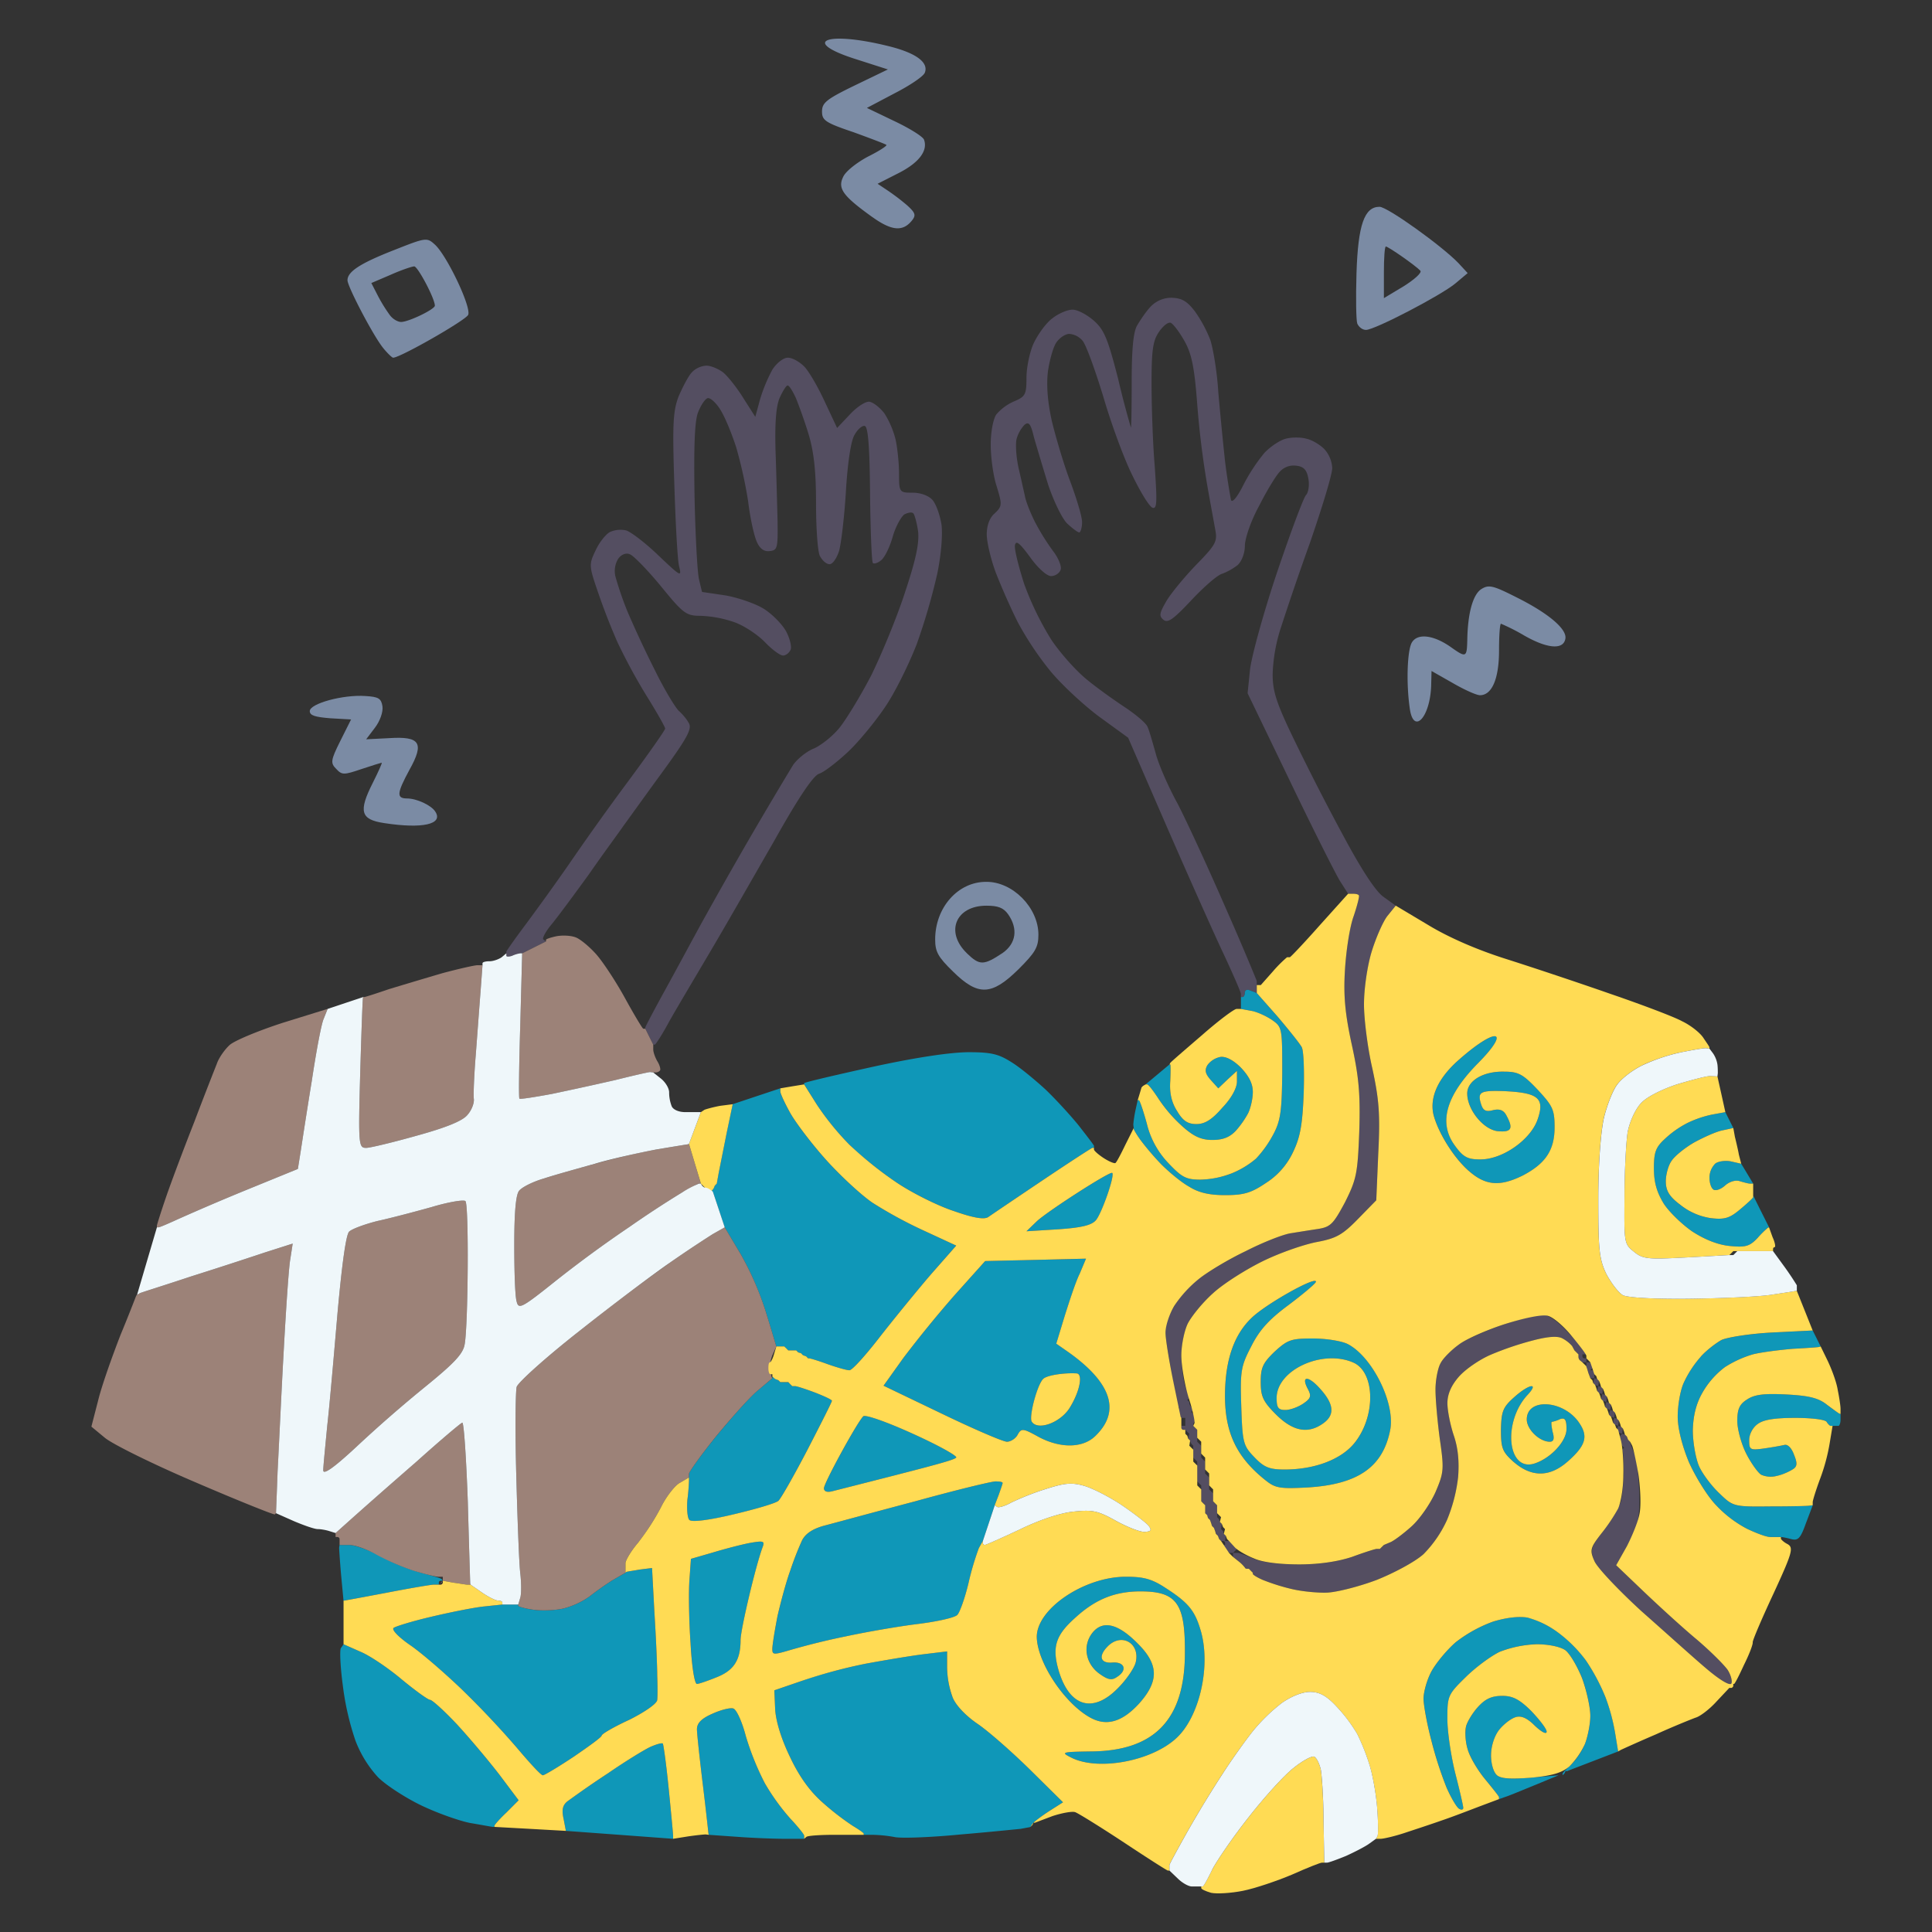 <svg viewBox="0 0 500 500" xmlns="http://www.w3.org/2000/svg">
  <rect x="0" y="0" width="500" height="500" fill="#333333" stroke="none"/>
  <g fill="#544e61" fill-rule="evenodd">
    <path d="M420.32 374.66l-.51-.51-.52-.72c-.3-.41-.51-.83-.51-1.03v-.3l.51-.52.52-.52-.83-.3-.51-.52.3-1.23-.81-.31-.52-.51.31-1.24-.82-.3-.52-.52.31-1.23-.82-.31-.51-.51.3-1.24-.82-.3-.51-.52.3-1.23-.82-.31-.5-.52.3-1.23-.82-.3-.52-.52.31-1.23h-1.03l-.51-1.34a8.07 8.07 0 00-.51-1.54v-1.23h-1.03l-.51-.42c-.31-.2-.52-.61-.52-1.02v-.62l-.5-.51-.52-.52-.61-1.13a8.58 8.58 0 00-2.47-1.95c-1.23-.72-3.8-.51-7.7.51a79.63 79.63 0 00-10.9 3.7c-2.88 1.24-6.47 3.7-8.22 5.66-2.06 2.36-2.98 4.62-2.98 6.88 0 1.85.72 5.55 1.64 8.32 1.13 3.3 1.44 6.79 1.13 10.8a41.07 41.07 0 01-2.87 11.1 30.74 30.74 0 01-6.07 8.83c-2.15 1.95-7.5 4.83-12.12 6.68-4.63 1.75-10.38 3.19-12.85 3.29-2.36.1-6.58-.3-9.14-.93a55.02 55.02 0 01-7.5-2.36c-1.44-.62-2.58-1.34-2.58-1.54v-.3l-.5-.52-.52-.52h-.52c-.3 0-.51-.2-.51-.3 0-.1-.72-.83-1.54-1.55l-1.54-1.23v-1.03h-1.03l-1.03-1.03-1.03-1.02h1.03v-.52c0-.3-.3-.51-.51-.51H316l-.51-.51-.3-.83-.52-.51-.2-.72-.32-.82-.51-.52-.2-.71-.31-.83-.52-.51-.2-.72-.52-.51v-2.05l-.51-.52-.51-.52v-4.11l-.52-.51-.51-.52v-5.13l-.52-.52-.51-.51v-3.08l-.51-.52-.31-.82-.52-.51.31-1.24-.51-.51-.52-.51h-.5c-.32 0-.52-.31-.52-.52v-.51h1.02v-2.06h-1.02l-.52-.72c-.3-.4-.51-.82-.51-1.02v-.31l.51-.52-.51-.51-.1-.3c0-.11-.83-4.84-1.75-10.28-1.75-10.08-1.75-10.08.51-14.4a27.16 27.16 0 016.17-7.4c2.05-1.74 7.6-5.03 12.23-7.39 4.62-2.36 10.07-4.62 12.12-4.93l7.3-1.13c3.19-.52 3.9-1.34 6.89-6.89 2.98-5.96 3.28-7.4 3.7-18.4.3-9.65-.1-14.07-1.96-22.5-1.74-8.01-2.16-12.64-1.74-19.32.3-4.93 1.23-11.1 2.26-13.87.92-2.78 1.54-5.14 1.33-5.34-.2-.31-.92-.42-1.64-.42h-1.13l-2.16-3.39c-1.13-1.85-6.99-13.46-12.95-25.9l-10.9-22.6.63-6.17c.4-3.39 3.49-14.7 6.98-25.07 3.5-10.38 6.89-19.42 7.5-20.04.62-.62.93-2.57.62-4.21-.4-2.37-1.23-3.19-3.18-3.4a4.85 4.85 0 00-4.22 1.55c-.92.92-3.39 4.93-5.34 8.83-2.16 3.9-3.7 8.53-3.7 10.38 0 1.85-.82 4.01-1.85 4.94a15.46 15.46 0 01-4 2.26c-1.24.3-4.84 3.49-8.02 6.88-4.63 4.93-6.07 5.96-7.2 5.04-1.23-1.03-1.02-1.75.82-4.94 1.24-2.05 4.73-6.26 7.71-9.35 4.83-4.93 5.45-5.96 4.93-8.73-.3-1.75-1.33-7.2-2.15-11.92a231.43 231.43 0 01-2.57-20.86c-.72-9.56-1.44-13.05-3.3-16.34-1.33-2.37-2.97-4.52-3.59-4.73-.72-.2-2.05.92-3.08 2.47-1.54 2.26-1.85 4.93-1.85 13.15 0 5.65.3 15.31.82 21.48.62 9.04.62 11.1-.51 10.79-.82-.2-3.08-3.9-5.14-8.12-2.16-4.21-5.55-13.46-7.6-20.45-2.16-7.1-4.53-13.67-5.45-14.7a4.99 4.99 0 00-3.4-1.74c-1.02 0-2.56 1.02-3.38 2.26-.83 1.23-1.75 4.62-2.16 7.5-.41 3.5-.1 7.81 1.03 12.85 1.02 4.2 3.08 11.2 4.72 15.51 1.65 4.42 3.09 9.15 3.09 10.59 0 1.44-.41 2.67-.72 2.67-.41 0-1.75-1.03-3.09-2.26-1.33-1.24-3.49-5.76-4.93-9.97a923.51 923.51 0 01-3.7-12.33c-.82-3.5-1.33-4.21-2.46-3.29a8.96 8.96 0 00-2.06 3.7c-.3 1.34-.1 4.62.51 7.4.62 2.67 1.34 5.96 1.65 7.3.2 1.33 1.44 4.41 2.57 6.67a59.98 59.98 0 004.72 7.6c1.44 1.86 2.27 4.02 1.96 4.84-.31.92-1.44 1.64-2.47 1.64-1.13 0-3.5-2.16-5.45-4.93-2.67-3.6-3.6-4.42-3.9-3.08-.2 1.03.92 5.44 2.36 9.97a76.9 76.9 0 007.1 14.59c2.36 3.5 6.57 8.22 9.45 10.48 2.77 2.26 7.3 5.45 9.97 7.2 2.67 1.84 5.13 3.9 5.44 4.82.41.83 1.24 3.8 2.06 6.68.72 2.88 3.29 8.74 5.65 13.05 2.26 4.32 7.81 16.34 12.33 26.72a731.57 731.57 0 018.12 19.01l.1.31V257l-.3-.1c-.1-.11-.83-.32-1.55-.62-.72-.31-1.23 0-1.23.61 0 .62-.3 1.13-.51 1.13h-.52v-.82c0-.41-2.26-5.65-5.03-11.5-2.78-5.97-9.36-20.77-14.6-32.8l-9.55-21.98-7.5-5.45c-4.01-2.98-9.77-8.32-12.64-11.82a81.89 81.89 0 01-8.43-12.64 168.69 168.69 0 01-5.65-12.74c-1.34-3.6-2.37-8.01-2.37-9.97 0-2.26.72-4.31 2.06-5.44 1.95-1.85 1.95-2.26.51-7-.92-2.77-1.54-7.6-1.54-10.78 0-3.29.62-6.58 1.44-7.81a12.6 12.6 0 014.62-3.4c2.88-1.23 3.19-1.74 3.19-6.06 0-2.67.82-6.68 1.85-8.94 1.13-2.36 3.18-5.24 4.83-6.47 1.54-1.23 3.9-2.26 5.24-2.26 1.34 0 3.8 1.33 5.55 2.88 2.67 2.36 3.6 4.72 6.27 15.1a231.75 231.75 0 003.29 12.54c.1.2.2-5.14.2-11.82 0-8.32.41-12.74 1.34-14.49.82-1.44 2.36-3.7 3.5-4.93a7.45 7.45 0 015.54-2.36c2.57.1 3.9.82 5.96 3.49a34.39 34.39 0 014 7.4c.73 2.26 1.76 8.22 2.06 13.36a998.4 998.4 0 001.75 17.98 165.2 165.2 0 001.54 10.07c.31.93 1.65-.72 3.19-3.8a46.71 46.71 0 015.44-8.32c1.55-1.65 4.01-3.3 5.55-3.7 1.55-.41 3.9-.41 5.35 0 1.44.3 3.5 1.54 4.62 2.67a7.9 7.9 0 012.06 4.93c0 1.65-2.67 10.38-5.76 19.32a746.8 746.8 0 00-7.7 22.5 43.57 43.57 0 00-1.96 11.52c0 4.41.93 7.4 5.55 16.95a647.86 647.86 0 0012.74 24.87c4.63 8.63 8.23 14.18 10.28 15.72l3.29 2.37-2.16 2.67c-1.13 1.44-2.98 5.65-4.1 9.35a54.74 54.74 0 00-1.96 13.57c0 3.7.92 11.2 2.16 16.54 1.74 8.02 2.05 11.92 1.54 21.89l-.52 12.23-4.72 4.83c-4.01 4.1-5.65 5.03-10.59 5.96-3.29.61-9.55 2.77-13.97 4.93-4.42 2.16-10.28 5.86-12.95 8.32-2.78 2.47-5.65 6.07-6.58 7.92-.92 1.95-1.64 5.75-1.64 8.53.1 2.77.51 6.16 1.02 7.6.42 1.34.83 2.67.93 2.78l.1.3-.51.52.51.51v.31c0 .2.2.62.52 1.03l.51.72-.51.51.51.52.51.61c.2.41.2.93 0 1.23-.3.31-.51.62-.51.83v.4l.51.52.52.52v3.08l.51.51.52.52v3.08l.5.51.52.52v3.08l.52.51.51.52v3.08l.51.51.52.52v2.05l.51.52.52.51v3.08l.51.52.2.72.52.51-.2 1.34.5.51.21.72.52.51-.2 1.34h1.02l.62.51c.4.2.82.52 1.02.52.2 0 .41.2.41.51v.51l-.51.52-.51.51h1.33c.2 0 2.06.62 4.11 1.54 2.26.93 6.79 1.44 11.72 1.44 5.14 0 9.97-.72 13.67-1.95 3.08-1.13 5.96-2.06 6.37-2.06h.82l.51-.5.52-.52 1.74-.72c.93-.41 3.4-2.26 5.45-4.11 2.16-1.96 4.83-5.86 6.17-8.84 2.15-5.04 2.26-5.86 1.13-13.67a123.58 123.58 0 01-1.13-12.54c0-2.36.51-5.44 1.13-6.88.61-1.34 2.87-3.7 4.83-5.14 2.05-1.33 7.3-3.7 11.6-5.14 4.32-1.44 8.95-2.57 10.18-2.57 1.44 0 4.01 1.75 6.78 4.83 2.47 2.68 4.53 4.94 4.53 5.14v.31h-1.03v.51c0 .21.2.52.51.52h.52v1.03h1.54c.2 0 .51.2.51.51v.51l-.51.52-.52.51h.52c.2 0 .51.2.51.51v1.55l.72.2.51.52-.2 1.33.72.2.51.52-.2 1.34.72.2.51.52-.2 1.33.71.2.52.52-.2 1.34.71.2.52.52-.21 1.33.72.2.51.52-.2 1.34.72.2.51.52-.2 1.33.71.2.52.52.3.82.52.52v.2c0 .1.51 1.44 1.13 2.88.62 1.34 1.13 5.96 1.23 10.28.1 6.78-.2 8.32-2.87 13.15l-3.09 5.45 7.2 6.88c4 3.8 10.07 9.35 13.66 12.33 3.5 2.99 7.1 6.58 8.02 7.92.82 1.33 1.23 2.88.93 3.5-.42.6-2.98-.93-6.38-3.81-3.18-2.67-10.68-9.45-16.85-14.9-6.06-5.55-11.61-11.4-12.23-13.05-1.13-2.78-1.03-3.4 2.47-7.92 2.05-2.67 4-6.06 4.42-7.5a43 43 0 00.72-7.19c0-2.57-.1-5.04-.2-5.45l-.21-.72M167 266.24v-.3c0-.21 2.27-4.53 5.04-9.56 2.78-5.04 6.48-11.92 8.33-15.31 1.84-3.4 7.7-13.88 13.05-23.13a1282.3 1282.3 0 0111.81-19.93c1.13-1.65 3.6-3.6 5.45-4.32 1.85-.82 4.83-3.18 6.58-5.34 1.74-2.16 5.44-8.22 8.22-13.57 2.67-5.44 6.68-15.1 8.73-21.47 2.88-8.64 3.7-12.75 3.4-15.73-.31-2.26-.93-4.42-1.24-4.72-.41-.41-1.44-.2-2.36.3-.82.62-2.26 3.19-2.98 5.76-.72 2.57-2.06 5.34-2.98 6.06-.82.72-1.85 1.03-2.16.72-.3-.4-.62-8.42-.72-17.88-.1-12.23-.51-17.26-1.34-17.57-.72-.2-1.95.92-2.77 2.46-.93 1.75-1.75 7.71-2.16 14.8-.4 6.48-1.23 13.26-1.75 15.1-.61 1.86-1.64 3.4-2.46 3.4-.82 0-1.85-.92-2.47-2.06-.61-1.02-1.03-7.3-1.03-13.77 0-8.52-.61-13.46-1.95-17.88-1.03-3.39-2.57-7.6-3.29-9.35-.82-1.75-1.74-3.29-2.15-3.18-.31 0-1.24 1.43-2.06 3.28-.92 2.27-1.23 6.58-1.03 13.67.2 5.65.41 13.67.52 17.99.1 6.98 0 7.7-1.96 7.9-1.44.21-2.57-.5-3.39-2.35-.72-1.55-1.74-6.17-2.26-10.49a117.97 117.97 0 00-3.08-13.97c-1.13-3.5-2.88-7.81-4.11-9.77-1.13-1.84-2.67-3.18-3.29-2.98-.72.21-1.85 1.96-2.57 3.91-.82 2.47-1.03 9.25-.82 21.58.2 9.87.72 19.42 1.13 21.27.41 1.85.82 3.4.82 3.4.1 0 2.88.4 6.27.92 3.29.62 7.81 2.16 9.97 3.6 2.16 1.43 4.62 4 5.55 5.75.92 1.75 1.44 3.9 1.13 4.62-.31.83-1.24 1.55-1.96 1.55-.82 0-2.98-1.65-4.83-3.6-1.95-1.95-5.54-4.32-8.11-5.14a30 30 0 00-8.53-1.54c-3.6 0-4.42-.62-10.18-7.7-3.49-4.22-7.09-7.92-8.01-8.23-.93-.41-2.16 0-2.98 1.13a6.03 6.03 0 00-.72 4.73 86.27 86.27 0 003.08 8.94 276.68 276.68 0 007.1 15.2c2.46 5.04 5.34 9.77 6.26 10.6.82.71 2.06 2.15 2.57 3.18.82 1.44-.62 4-6.99 12.74-4.42 6.06-8.84 12.23-9.97 13.77-1.13 1.65-5.24 7.2-8.94 12.54-3.8 5.24-8.12 11.1-9.66 12.95-1.54 1.85-2.46 3.6-2.15 3.9l.71.52-3.08 1.54-3.08 1.54h-.51c-.21 0-1.14.2-2.06.62-.82.3-1.54.3-1.54 0v-1.03c0-.2 2.26-3.4 5.03-7.1a649.3 649.3 0 0011-15.3 720.73 720.73 0 0115.41-21.59c5.25-7.09 9.66-13.35 9.66-13.77 0-.4-2.15-4.2-4.72-8.32a148.72 148.72 0 01-7.6-13.98 167.94 167.94 0 01-5.15-13.25c-2.26-6.58-2.26-6.99-.51-10.59.93-2.05 2.67-4.21 3.7-4.72a6.6 6.6 0 014.21-.41c1.24.4 5.04 3.28 8.33 6.47 5.85 5.55 6.06 5.65 5.34 2.77-.41-1.74-.92-11.3-1.23-21.37-.52-15.62-.31-18.8 1.13-22.6 1.03-2.37 2.46-5.15 3.39-6.17a5.69 5.69 0 013.8-1.75c1.13 0 3.08.82 4.32 1.75 1.23 1.02 3.6 4 5.24 6.67l3.08 4.83 1.23-4.52a41.43 41.43 0 013.19-7.7c1.13-1.75 2.88-3.09 4-3.09 1.14 0 2.99 1.03 4.22 2.26 1.23 1.24 3.6 5.35 5.35 9.15l3.18 6.78 3.4-3.6c1.84-1.95 4.1-3.39 5.03-3.18 1.03.2 2.67 1.54 3.8 2.98a23.4 23.4 0 012.88 6.68c.51 2.26.92 6.27.92 8.94 0 4.83.1 4.93 3.5 4.93 2.05 0 4.1.72 5.13 1.85.93 1.03 1.96 3.9 2.37 6.48.3 2.77-.1 7.8-1.13 12.74a160.48 160.48 0 01-5.24 17.98c-2.06 5.35-5.76 12.85-8.33 16.55-2.57 3.8-6.88 9.04-9.66 11.61-2.77 2.57-6.06 5.14-7.4 5.55-1.54.62-5.34 6.27-11.5 17.26-5.14 8.94-12.54 21.9-16.55 28.67-4 6.79-8.84 14.9-10.69 18.2-1.75 3.28-3.5 5.95-3.7 5.95h-.4l-1.04-2.05-1.02-2.06"/>
  </g>
  <g fill="#0f97b8" fill-rule="evenodd">
    <path d="M146.45 473.83l-.61-3.19c-.52-2.36-.2-3.6 1.23-4.62 1.03-.82 5.65-4.01 10.28-7.1 4.62-3.18 9.66-6.26 11.1-6.88 1.43-.62 2.77-1.03 3.08-.82.2.3.92 5.55 1.54 11.82.62 6.16 1.13 11.6 1.13 12.02v.82l-13.87-1.03-13.88-1.02M183.45 474.85l-.1-.3c0-.1-.62-5.76-1.44-12.54-.83-6.78-1.54-13.36-1.54-14.49 0-1.54 1.13-2.77 4-4 2.26-1.04 4.73-1.65 5.45-1.34.82.3 2.26 3.49 3.19 7.09a70.76 70.76 0 004.93 12.23 56.5 56.5 0 006.68 9.24c1.85 1.96 3.5 4.01 3.5 4.32v.82h-4.94c-2.67 0-8.22-.2-12.33-.51l-7.4-.52M223.53 474.85v-.3c0-.2-1.34-1.13-2.88-2.06a69.62 69.62 0 01-7.7-5.96c-3.3-2.88-6.07-6.68-8.44-11.71-2.26-4.63-3.7-9.25-3.9-12.44l-.2-4.93 7.19-2.47c3.9-1.44 11.3-3.39 16.44-4.42 5.04-.92 11.82-2.05 15.1-2.46l5.97-.72v4.21c0 2.36.61 5.76 1.44 7.7.82 2.06 3.39 4.74 6.37 6.8 2.77 1.84 8.83 7.18 13.56 11.8l8.63 8.54-3.7 2.36c-2.05 1.34-3.9 2.78-4.2 3.19l-.52.82-.31.1c-.1 0-1.13.2-2.26.41-1.13.1-8.12.83-15.42 1.44-7.3.72-14.9 1.03-16.95.72a35.48 35.48 0 00-5.96-.62h-2.26M88.9 425.53l4.42 1.95c2.47 1.03 7.3 4.32 10.7 7.2 3.49 2.87 6.77 5.24 7.29 5.24.51 0 3.7 2.87 6.99 6.37 3.28 3.6 8.22 9.45 11 13.05l4.92 6.57-3.18 3.19c-1.75 1.64-3.08 3.19-3.08 3.4v.3h-.42c-.2 0-2.87-.51-5.96-1.03-2.98-.61-8.73-2.67-12.74-4.62-4-1.95-8.94-5.14-11-7.2A29.6 29.6 0 0192 450.5a70.96 70.96 0 01-3.29-14.39c-.62-4.62-.82-8.83-.51-9.55l.72-1.03M418.78 453.27l-6.68 2.57-6.68 2.57-.2-.2-.32.72-.5.51v-.41c0-.2.92-1.23 2.15-2.26a18.73 18.73 0 003.6-5.35 23.67 23.67 0 001.43-7.4c0-2.26-1.02-6.67-2.15-9.76-1.24-3.08-3.19-6.37-4.32-7.19-1.34-.93-4.42-1.54-7.4-1.54-2.88 0-7.09.92-9.56 1.95-2.36 1.13-6.37 4.11-8.94 6.68-4.52 4.42-4.62 4.83-4.62 10.69 0 3.29.92 9.55 2.05 14.08 1.13 4.42 2.06 8.42 2.06 8.94 0 .51-.51.61-1.13.2-.62-.4-2.06-2.87-3.19-5.44a99.12 99.12 0 01-4-12.44c-1.13-4.31-1.96-9.04-1.96-10.58 0-1.65.83-4.73 1.96-6.89 1.13-2.16 4-5.65 6.37-7.7a35.6 35.6 0 019.66-5.35c3.39-1.03 6.68-1.44 8.94-1.03 1.95.41 5.55 2.06 7.8 3.8a35.08 35.08 0 017.3 7.3 51.57 51.57 0 015.04 9.46 50.26 50.26 0 012.57 9.66l.72 4.41"/>
    <path d="M403.36 459.44l-5.96 2.47c-3.29 1.33-6.68 2.77-7.7 3.08l-1.75.62v-.52c0-.2-1.65-2.26-3.6-4.62-1.95-2.37-4-5.86-4.52-7.81a13.14 13.14 0 01-.41-5.86c.3-1.23 1.75-3.6 3.18-5.14a7.43 7.43 0 016.17-2.77c2.67 0 4.42.82 7.5 3.9 2.16 2.26 4.01 4.63 4.01 5.35 0 .82-1.34.1-3.08-1.55-2.06-2.05-3.6-2.67-5.04-2.15-1.23.4-3.08 1.85-4.21 3.29a11.62 11.62 0 00-2.06 6.57c0 2.16.62 4.32 1.54 5.14 1.13.93 3.6 1.03 8.74.62l7.2-.62M130.01 415.25h4.11v.31c0 .2 1.65.72 3.8 1.03 2.16.3 5.66.2 7.92-.31a21.07 21.07 0 006.68-3.08 74.8 74.8 0 015.96-4.22l3.39-1.95.2-.2c.1-.1 1.75-.31 3.5-.62l3.18-.41.62 11.61c.41 6.47.72 13.77.72 16.34.1 2.47.1 5.34 0 6.17 0 .92-3.08 3.08-7.2 5.13-4 1.85-7.19 3.7-7.19 4.11 0 .41-3.29 2.78-7.2 5.45-4 2.67-7.6 4.83-8 4.83-.52 0-3.5-3.29-6.79-7.2a236.24 236.24 0 00-14.39-15.2c-4.62-4.42-10.58-9.56-13.36-11.4-2.77-1.96-4.62-3.81-4.1-4.33.5-.4 4.82-1.74 9.65-2.87 4.73-1.13 10.9-2.37 13.57-2.67l4.93-.52M277.17 454.82c-2.67-1.34-2.36-1.44 5.14-1.55 16.54-.1 24.35-8.32 24.35-25.48.1-13.26-2.26-16.13-12.43-15.93-6.07.2-10.9 2.16-16.03 6.89-4.83 4.31-5.86 7.3-4.42 12.84 2.67 9.97 8.84 12.13 15.51 5.34 2.16-2.15 4.22-5.13 4.63-6.67 1.23-4.94-3.6-7.81-7.2-4.22-2.56 2.57-1.95 4.52 1.24 4.22 3.18-.21 3.9 2.05 1.03 3.8-1.34.92-2.37.61-4.63-1.03-3.5-2.67-4.21-7.3-1.54-10.58 2.67-3.19 6.58-2.27 11.72 2.98 5.34 5.34 5.44 9.66.3 15.41-4.31 4.73-8.32 5.96-12.43 3.8-6.68-3.5-13.87-14.18-14.08-20.86-.2-7.3 12.23-15.72 23.02-15.72 4.52 0 6.68.51 10.28 2.88 6.06 3.9 7.7 5.96 9.25 11.5 2.46 9.15-.52 21.9-6.38 27.34-6.47 6.06-20.45 8.63-27.33 5.04M178.72 425.22c-.41-5.75-.51-13.05-.3-16.13l.4-5.66 5.66-1.64c3.08-.93 7.4-2.06 9.55-2.47 3.5-.61 3.9-.51 3.4.93-1.75 4.52-5.76 21.48-5.76 24.15 0 5.24-1.75 7.91-6.17 9.66-2.26.92-4.62 1.74-5.13 1.74-.62 0-1.34-4.62-1.65-10.58M257.44 389.56l-1.54 4.63-1.54 4.62-1.03 1.85a72 72 0 00-2.67 9.04c-.93 3.9-2.27 7.6-2.88 8.22-.62.72-5.24 1.75-10.28 2.37-4.93.61-13.25 2.05-18.5 3.18a183.74 183.74 0 00-14.28 3.5c-4.52 1.33-4.83 1.33-4.83-.2 0-1.04.62-4.84 1.34-8.54.82-3.6 2.26-8.94 3.28-11.71a80.86 80.86 0 013.09-7.92c.92-1.74 2.77-2.98 5.86-3.8 2.36-.61 12.94-3.5 23.43-6.27 10.37-2.87 19.73-5.14 20.75-5.14 1.03 0 1.85.1 1.85.42 0 .2-.51 1.64-1.02 3.08l-1.03 2.67M88.9 414.22l-.61-6.47c-.31-3.5-.52-6.78-.52-7.2l.1-.71h2.58c1.33 0 4.93 1.23 7.9 2.87a53.39 53.39 0 0010.6 4.32c2.77.72 5.24 1.44 5.34 1.64l.3.42h-.5c-.32 0-.52.2-.52.51v.51h-1.34c-.72 0-6.16.93-12.02 2.06-5.96 1.13-11 2.05-11.1 2.05h-.2M460.91 397.78h-2.77c-1.03 0-3.7-1.03-6.07-2.16a30.3 30.3 0 01-8.12-6.26c-2.15-2.27-5.24-7.3-6.88-11-1.75-4.21-2.88-8.74-2.88-11.72 0-2.77.62-6.68 1.54-8.73a27.55 27.55 0 014.42-6.78c1.44-1.65 3.9-3.5 5.35-4.32 1.54-.72 7.4-1.64 13.15-1.95l10.48-.52 1.03 2.06 1.03 2.06-.31.1c-.1.1-3.29.3-6.89.51-3.7.31-8.42.93-10.38 1.44a28.33 28.33 0 00-7.19 3.29 21.8 21.8 0 00-5.86 6.68c-1.64 2.88-2.36 5.96-2.46 9.66 0 3.08.72 7.09 1.54 9.14.82 1.96 3.18 5.14 5.24 7.1 3.6 3.49 3.7 3.6 13.15 3.49 5.24 0 9.87-.1 10.28-.2l.82-.1-1.75 4.62c-1.43 4-2.05 4.62-3.9 4.1-1.13-.3-2.26-.5-2.36-.5h-.2M178.31 382.37v-.93c0-.51 3.08-4.83 6.89-9.55 3.8-4.63 8.63-10.08 10.79-11.93l3.9-3.28v-.41l.72.61.82.31.52.51H204l.51.52.52.51h.72c.4 0 2.67.72 5.14 1.65 2.36.92 4.41 1.85 4.41 2.15 0 .31-2.87 5.96-6.37 12.75-3.49 6.68-6.88 12.64-7.5 13.15-.72.62-5.96 2.16-11.61 3.5-6.47 1.54-10.8 2.05-11.4 1.43-.52-.51-.73-2.87-.52-5.24.3-2.36.41-4.62.41-5.03v-.72M213.25 385.14c0-1.33 8.53-16.95 10.17-18.6.52-.51 6.07 1.44 12.85 4.52 6.58 2.98 11.61 5.76 11.2 6.17-.72.72-6.27 2.16-32.17 8.73-1.33.31-2.05 0-2.05-.82M327.52 383.09c-7.5-5.96-10.48-12.34-10.48-21.79 0-9.15 2.26-15.82 6.89-20.24 3.7-3.6 16.75-10.9 16.64-9.36 0 .42-3.18 3.09-6.98 5.96-5.14 3.8-7.6 6.48-9.77 10.8-2.67 5.13-2.87 6.37-2.57 15.51.31 9.46.52 10.18 3.4 13.16 2.46 2.57 3.8 3.18 7.8 3.18 7.92 0 14.8-2.67 18.2-6.99 5.44-6.88 5.24-18.08-.31-20.65-8.02-3.6-19.94 1.85-19.94 9.14 0 2.47.41 3.09 2.26 3.09 1.34 0 3.4-.82 4.63-1.65 1.95-1.33 2.15-1.95 1.23-3.7-1.95-3.6.1-3.6 3.18-.1 3.6 4 3.8 6.78.72 8.94-3.9 2.78-7.8 2.06-12.22-2.36-3.4-3.4-3.91-4.73-3.91-8.43 0-3.6.51-4.83 3.6-7.8 3.39-3.1 4.31-3.4 9.86-3.4 3.4 0 7.4.62 9.05 1.44 6.37 3.29 12.33 15.31 11 22.2-1.86 9.55-8.23 14.07-21.18 14.9-7.4.4-8.53.2-11.1-1.85"/>
    <path d="M476.33 365.93v1.54c0 .82-.31 1.54-.52 1.54h-2.05c-.2 0-.72-.52-1.03-1.03-.41-.62-4-1.03-8.12-1.03-5.04 0-8.12.41-9.66 1.54a5.46 5.46 0 00-2.26 4.22c0 2.46.2 2.67 3.8 2.16 2.16-.31 4.52-.72 5.35-.93.82-.2 1.85.82 2.46 2.57.93 2.26.82 3.08-.4 3.8-.83.52-2.58 1.34-4.02 1.65a6.1 6.1 0 01-4.1-.31c-.83-.52-2.68-3.08-3.91-5.55-1.24-2.47-2.26-6.27-2.26-8.33 0-2.98.51-4.31 2.46-5.54 1.96-1.34 4.42-1.65 10.28-1.34 5.86.3 8.32.92 10.48 2.67a38.41 38.41 0 003.19 2.26l.3.1M391.75 378.36c-2.98-2.67-3.29-3.6-3.29-8.43.1-4.72.52-5.75 3.4-8.32 3.9-3.5 6.57-3.9 3.49-.62-6.48 6.99-5.24 19.94 1.74 17.78 4.22-1.34 8.33-5.75 8.33-8.94 0-2.47-.41-2.98-1.65-2.57a8.4 8.4 0 01-2.15.72c-.21 0-.1 1.13.2 2.57.52 1.75.31 2.57-.72 2.57-2.67 0-5.96-3.19-5.96-5.76 0-5.75 9.76-5.03 13.67 1.03 2.26 3.4 1.54 5.76-2.98 9.76-4.73 4.22-9.45 4.22-14.08.2M268.64 371.78c-3.9-2.16-4.32-2.16-5.24-.51-.52 1.03-1.85 1.85-2.78 1.85-1.02 0-8.63-3.29-16.95-7.3l-15-7.2 5.13-7.18a309.7 309.7 0 0113.16-16.14l8.01-8.94 13.05-.3 13.05-.32-1.64 3.9c-1.03 2.06-2.67 7.1-3.9 11l-2.16 7.1 3.08 2.15c11.2 7.92 13.67 15.32 7.09 21.69-3.29 3.29-9.25 3.29-14.9.2m-1.64-3.9c-.72-1.44 1.54-9.87 3.08-11.1 1.13-.93 5.55-1.54 8.63-1.34 1.54.2.82 4.42-1.64 8.53-2.26 4.11-8.53 6.48-10.07 3.9M208.63 351.02l-.83-.3-.51-.52-.72-.2-.51-.52H204l-.52-.51-.52-.51h-2.05l-.41-1.34c-.2-.72-1.34-4.52-2.57-8.43a79.22 79.22 0 00-6.27-14.18l-4.11-6.88-1.54-4.63-1.54-4.62h-.42l.62-.82.3-.72.52-.52.52-2.88 2.05-10.27 1.54-7.4 6.17-2.06 6.17-2.05v.82c0 .51 1.13 2.98 2.56 5.55 1.44 2.57 5.66 8.12 9.36 12.23 3.7 4.1 9.04 9.04 11.92 11a112.8 112.8 0 0013.46 7.3l8.22 3.8-6.68 7.6a556.07 556.07 0 00-13.15 16.13c-3.6 4.63-7.1 8.53-7.81 8.53-.72 0-3.19-.72-5.55-1.54a38.54 38.54 0 00-4.83-1.54h-.31M446.52 287.82l1.03 2.06 1.03 2.05-2.88.62c-1.54.31-4.73 1.75-7.2 3.08-2.36 1.34-5.03 3.5-5.85 4.73-.92 1.23-1.54 3.7-1.54 5.35 0 2.36.82 3.9 3.7 6.06a16.45 16.45 0 008.01 3.5c3.5.4 4.83 0 7.5-2.27 1.86-1.54 3.4-2.98 3.4-3.18v-.42l2.05 4.12 2.06 4.1-.31.1c-.1 0-1.34 1.24-2.67 2.68-2.06 2.16-3.09 2.47-7.2 2.06-3.08-.31-6.47-1.65-9.76-3.8-2.67-1.86-6.06-5.14-7.4-7.3a15.86 15.86 0 01-2.46-8.94c0-4.11.4-5.45 2.77-7.6a25.27 25.27 0 015.96-4.22 27.4 27.4 0 016.37-2.16l3.4-.62M268.43 315.98c3.09-2.77 18.91-12.95 19.43-12.43.72.72-2.78 10.58-4.22 12.23-1.13 1.33-3.8 1.95-9.76 2.36l-8.22.51 2.77-2.67M208.11 280.63v-.3c0-.21 7.91-2.06 17.68-4.22 11.3-2.47 20.34-3.8 24.97-3.8 5.96 0 7.8.51 11.3 2.77 2.26 1.44 6.07 4.63 8.53 6.89 2.47 2.36 6.27 6.47 8.53 9.25 2.16 2.77 4 5.13 4 5.34v.51h-.4c-.2 0-6.07 3.8-12.95 8.43-6.89 4.62-13.26 8.94-13.98 9.45-1.02.72-3.7.31-8.94-1.54-4.1-1.33-10.68-4.62-14.7-7.3-4-2.67-9.55-7.08-12.32-9.86a70.41 70.41 0 01-8.43-10.38l-3.29-5.24M293.4 291.93l-.1-.82c0-.4.2-2.05.52-3.6l.61-2.77h.31c.2 0 1.13 2.67 2.06 6.06a22.37 22.37 0 005.65 10.28c3.39 3.6 4.52 4.21 8.22 4.21 2.36 0 6.06-.72 8.12-1.64a23.12 23.12 0 006.27-3.8 28.97 28.97 0 004.52-6.37c1.85-3.5 2.16-6.07 2.26-15.83 0-11.3 0-11.82-2.47-13.56a17.2 17.2 0 00-5.44-2.47l-2.78-.51v-3.09h.52c.2 0 .5-.51.5-1.13 0-.61.52-.92 1.24-.61.72.3 1.44.51 1.54.61l.31.1 5.35 6.07c2.87 3.39 5.75 6.99 6.26 7.91.52.82.72 6.27.52 12.02-.31 8.23-.93 11.41-2.78 15.21a19.02 19.02 0 01-7.09 8.02c-3.8 2.57-5.75 3.08-10.48 3.08-4 0-6.78-.61-9.25-2.16-2.05-1.13-5.24-3.8-7.3-5.85a70.9 70.9 0 01-5.34-6.27c-1.03-1.44-1.74-2.67-1.74-2.88v-.2"/>
    <path d="M450.63 301.18l1.55 2.57 1.54 2.57h-.82c-.42 0-1.55-.3-2.57-.61-1.13-.42-2.78.1-3.9 1.13-1.04.92-2.37 1.43-2.99 1.02-.62-.4-1.03-1.74-1.03-3.08s.62-2.88 1.44-3.6c.72-.61 2.57-.92 4.11-.61l2.67.61M380.14 303.03c-4-3.5-8.02-10.07-9.15-14.59-1.03-4.52 1.24-9.45 6.48-14.08 9.86-8.73 13.77-8.01 5.03.82-8.12 8.23-10.17 15.11-6.27 20.87 2.37 3.39 3.5 4 6.79 4 5.75.1 13.05-5.03 14.9-10.27 1.95-5.55.3-7-8.74-7.4-6.06-.2-6.88.2-5.86 3.39.52 1.64 1.24 2.05 3.09 1.54 1.74-.41 2.77 0 3.5 1.44 1.84 3.39 1.22 4.32-2.27 4-3.7-.4-7.91-5.54-7.91-9.76 0-3.28 4.1-5.75 9.45-5.65 3.8 0 4.93.62 8.74 4.63 3.9 4.21 4.42 5.14 4.42 9.76 0 5.96-2.37 9.45-8.33 12.54-5.86 2.87-9.56 2.57-13.87-1.24M296.49 280.63l3.08-2.57 3.08-2.57h.21c.1 0 .1 1.96 0 4.32-.2 2.98.3 5.45 1.75 7.7 1.54 2.58 2.77 3.4 5.03 3.4 2.16 0 4.01-1.13 6.68-4.22 2.37-2.46 3.8-5.13 3.8-6.78v-2.77l-2.46 2.26-2.37 2.26-1.95-2.16c-1.44-1.64-1.64-2.57-.82-3.9a5.52 5.52 0 013.29-2.06c1.44-.2 3.39.82 5.34 2.77 2.06 2.16 3.08 4.12 3.08 6.27 0 1.85-.61 4.32-1.23 5.55a24.32 24.32 0 01-3.18 4.52c-1.55 1.65-3.3 2.37-6.07 2.37-2.87 0-4.83-.93-7.6-3.4a37.5 37.5 0 01-6.27-7.19c-1.34-2.05-2.67-3.8-2.98-3.8h-.41"/>
  </g>
  <g id="contactElems">
    <path d="M246.65 251.45c-3.9-3.8-4.63-5.14-4.63-8.33 0-8.22 5.86-14.9 13.16-14.9 6.88-.1 13.56 6.68 13.56 13.67 0 3.29-.82 4.62-5.14 8.94-6.98 6.88-10.48 6.99-16.95.62m3.6-4.73c-5.76-5.55-2.88-12.33 5.03-12.33 2.98 0 4.42.51 5.65 2.26 2.57 3.7 2.06 7.5-1.44 9.97-4.93 3.28-5.96 3.28-9.25.1" fill="#7b8ba4" fill-rule="evenodd" class="contact-elem" id="cOne"/>
    <path d="M99.39 213.01c-6.07-.92-6.68-2.98-2.88-10.48 1.44-2.88 2.47-5.14 2.26-5.14-.1 0-2.47.72-5.24 1.65-4.52 1.54-5.04 1.54-6.47 0-1.55-1.55-1.55-2.16 1.02-7.3l2.78-5.55-5.35-.3c-4-.32-5.34-.73-5.34-1.86 0-1.95 8.63-4.31 14.39-3.9 3.39.2 4.1.61 4.42 2.67.2 1.44-.62 3.8-1.96 5.55l-2.26 2.98 5.96-.3c8.02-.52 9.15 1.22 5.24 8.21-3.28 6.06-3.39 7.4-.61 7.4 2.46 0 6.27 1.75 7.3 3.4 2.15 3.28-3.3 4.51-13.26 2.97" fill="#7b8ba4" fill-rule="evenodd" class="contact-elem" id="cTwo"/>
    <path d="M364.83 183.21c-.93-6.58-.62-14.7.51-16.85 1.44-2.57 5.65-2.06 10.17 1.13 3.9 2.77 4.11 2.67 4.22-1.75.1-6.99 1.44-11.82 3.6-13.26 1.95-1.23 2.97-1.02 9.24 2.16 8.22 4.11 13.05 8.22 12.54 10.69-.51 2.88-4.62 2.57-10.58-.82a52.65 52.65 0 00-6.07-3.09c-.3 0-.51 3.09-.51 6.89 0 7.4-1.85 11.61-4.93 11.61-.93 0-4.11-1.44-7.1-3.18l-5.44-3.09-.1 3.9c-.31 8.23-4.63 12.75-5.55 5.66" fill="#7b8ba4" fill-rule="evenodd" class="contact-elem" id="cThree"/>
    <path d="M99.28 90.2c-2.46-2.87-9.35-16.02-9.35-17.67 0-2.26 3.4-4.42 12.03-7.8 8.32-3.3 8.53-3.3 10.58-1.44 3.08 2.77 9.46 16.13 8.63 18.18-.51 1.34-17.57 11.1-19.42 11.1-.3 0-1.44-1.13-2.47-2.36m1.55-8.74a40.12 40.12 0 01-3.09-5.03l-1.64-3.19 5.03-2.15c2.78-1.24 5.55-2.16 6.07-2.16.92 0 5.34 8.32 5.34 10.17 0 .93-6.78 4.21-8.73 4.21-.93 0-2.26-.82-2.98-1.85" fill="#7b8ba4" fill-rule="evenodd" class="contact-elem" id="cFour"/>
    <path d="M351.26 83.74c-.3-.83-.4-6.68-.2-13.06.4-12.53 2.05-17.16 5.96-17.16 2.05 0 16.23 10.18 20.45 14.6l2.36 2.56-3.19 2.68c-3.7 3.08-20.86 12.02-23.12 12.02-.92 0-1.85-.72-2.26-1.64m6.89-13.26c0-3.7.2-6.68.51-6.68.62 0 7.7 4.93 8.94 6.27.41.51-1.54 2.26-4.31 4l-5.14 3.09v-6.68" fill="#7b8ba4" fill-rule="evenodd" class="contact-elem" id="cFive"/>
    <path d="M225.79 56.2c-7.6-5.45-9.05-7.4-7.6-10.38.6-1.44 3.49-3.7 6.36-5.25 2.88-1.43 5.14-2.87 4.83-3.08-.2-.2-4-1.64-8.53-3.29-7.3-2.46-8.11-3.08-8.11-5.34s1.13-3.19 8.53-6.78l8.52-4.11-8.01-2.57c-14.8-4.63-8.22-7.5 8.01-3.5 7.2 1.75 10.59 4.22 9.56 6.89-.3.92-3.8 3.29-7.8 5.34l-7.2 3.8 7.09 3.4c3.9 1.85 7.4 4 7.7 4.83 1.03 2.87-1.33 5.96-6.57 8.63l-5.45 2.77 2.47 1.65a56.2 56.2 0 015.14 3.9c2.16 1.95 2.36 2.57 1.33 3.9-2.36 2.99-5.24 2.78-10.27-.82" fill="#7b8ba4" fill-rule="evenodd" class="contact-elem" id="cSix"/>
  </g>
  <g fill="#9c8278" fill-rule="evenodd">
    <path d="M134.12 415.25l.52-1.75c.3-.92.3-3.8 0-6.37-.31-2.67-.72-14.08-1.03-25.38-.31-11.3-.2-21.58.1-22.81.3-1.13 7.5-7.6 16.13-14.39a574.77 574.77 0 0123.54-17.78 333.8 333.8 0 0111.1-7.4l3.08-1.74 4.1 6.88a78.52 78.52 0 016.28 14.18c1.23 3.9 2.36 7.71 2.57 8.43l.4 1.34-1.02 2.26a9.34 9.34 0 00-.62 3.9c.2.82.41 1.65.41 1.75l.21.3-3.9 3.3c-2.16 1.84-7 7.3-10.8 11.92-3.8 4.72-6.88 9.04-6.88 9.55v.93l-2.47 1.44c-1.23.72-3.49 3.6-4.83 6.37-1.44 2.77-4 6.78-5.85 9.04-1.85 2.16-3.3 4.62-3.3 5.34v2.47l-3.38 1.95a74.8 74.8 0 00-5.96 4.22 21.07 21.07 0 01-6.68 3.08c-2.26.51-5.76.62-7.92.3-2.15-.3-3.8-.81-3.8-1.02v-.3M114.29 409.6l.3-.51v-1.03h-1.23c-.61 0-3.5-.72-6.27-1.54a62.21 62.21 0 01-9.55-4.11c-2.47-1.44-5.65-2.57-7.1-2.57h-2.56v-1.54c0-.31-.31-.52-.52-.52h-.51v-1.03l4.93-4.41c2.67-2.37 9.87-8.74 16.03-14.08 6.07-5.45 11.41-9.97 11.82-10.07.41-.21 1.03 9.04 1.44 20.55.3 11.4.62 20.96.62 21.07l.1.3h-.82c-.41 0-2.06-.3-3.6-.51l-2.77-.51-.52.51-.51.1.72-.1M35.47 335.1l.72-.42c.4-.2 6.37-2.05 13.15-4.31a1280.7 1280.7 0 0019.32-6.27l7.1-2.26-.63 4c-.4 2.27-1.13 13.26-1.74 24.36-.62 11.2-1.24 24.97-1.54 30.63-.2 5.65-.41 10.37-.41 10.48v.3l-.31.31c-.1.21-9.35-3.49-20.35-8.22-11.1-4.72-21.68-9.96-23.64-11.6l-3.49-2.89 1.75-6.78c.92-3.8 3.6-11.3 5.75-16.85a449.57 449.57 0 004.11-10.28l.2-.2M83.66 380.52c0-1.03.52-6.17 1.03-11.51.62-5.45 1.75-18.6 2.67-29.29 1.13-12.43 2.16-20.04 2.98-20.96.72-.72 4.11-1.96 7.4-2.78 3.3-.72 9.56-2.36 13.98-3.6 4.42-1.33 8.32-1.95 8.73-1.54.93.83.72 32.27-.2 37.1-.41 2.47-2.78 4.93-10.38 11.1a347.39 347.39 0 00-17.88 15.62c-5.65 5.24-8.33 7.1-8.33 5.86M178.31 296.05l1.54 5.13 1.54 5.14h-.51c-.2 0-2.16.93-4.32 2.26a268.4 268.4 0 00-13.66 8.94 317.14 317.14 0 00-19.22 14.08c-8.74 6.99-9.46 7.3-9.97 5.24-.41-1.33-.62-7.91-.62-14.7 0-8.42.41-12.94 1.24-13.97.72-.92 3.6-2.36 6.47-3.18 2.78-.93 8.74-2.57 13.15-3.8a186.84 186.84 0 0115.93-3.7c4.32-.73 8.02-1.34 8.12-1.34l.31-.1M40.6 317.63v-.42c0-.2 1.03-3.49 2.37-7.4 1.34-3.9 4.62-12.63 7.3-19.42 2.56-6.78 5.24-13.56 5.85-15.1.52-1.54 2.06-3.7 3.3-4.83 1.23-1.13 7.4-3.7 13.76-5.76l11.61-3.6-1.02 2.57c-.62 1.34-1.96 8.64-3.09 16.14-1.23 7.5-2.46 15.62-2.87 18.19l-.72 4.52-13.36 5.45a643.7 643.7 0 00-17.78 7.6c-2.47 1.13-4.62 2.06-4.93 2.06h-.41M94.04 258.02h.31c.2 0 3.08-.92 6.37-2.05a1798 1798 0 0113.77-4.11c4.22-1.13 8.33-2.06 9.05-2.06h1.33l-.51 6.89c-.31 3.8-.82 11.1-1.23 16.23-.42 5.04-.62 10.18-.52 11.3.2 1.24-.61 3.2-1.64 4.32-1.24 1.55-5.55 3.3-13.05 5.35-6.17 1.74-12.13 3.18-13.16 3.18-1.95 0-2.05-.72-1.54-19.32.31-10.58.62-19.42.72-19.52l.1-.2M135.15 246.72l3.08-1.54 3.08-1.54v-.42c0-.2 1.24-.61 2.68-.92 1.54-.3 3.8-.2 5.03.3 1.13.42 3.5 2.37 5.24 4.32 1.75 1.96 5.14 7.1 7.5 11.41 2.37 4.32 4.53 7.91 4.73 7.91h.52l1.02 2.06 1.03 2.05v1.24c0 .72.51 2.16 1.13 3.18.62 1.03.82 2.06.62 2.26-.2.31-.72.52-1.13.52h-.62l-.82-.1c-.41 0-4.42.92-8.94 2.05a940.63 940.63 0 01-16.44 3.6c-4.42.82-8.22 1.44-8.43 1.23-.2-.1-.1-8.73.2-19.01l.52-18.6"/>
  </g>
  <g fill="#ffdb54" fill-rule="evenodd">
    <path d="M310.88 488.21h.4c.21 0 1.34-2.05 2.47-4.41 1.24-2.37 5.45-8.53 9.46-13.57 4-5.14 9.14-10.79 11.5-12.64 2.27-1.85 4.73-3.19 5.35-2.98.62.2 1.34 1.64 1.75 3.29.3 1.64.72 7.8.72 13.56l.2 10.59h-.61c-.42 0-3.8 1.33-7.71 3.08-3.9 1.65-9.66 3.6-12.74 4.21-3.09.62-6.79.83-8.23.52-1.43-.41-2.56-.93-2.56-1.23v-.42"/>
    <path d="M267.5 471.57l-.3.72-.51.51.51-.82c.3-.41 2.16-1.85 4.21-3.19l3.7-2.36-8.63-8.53c-4.73-4.63-10.79-9.97-13.56-11.82-2.98-2.05-5.55-4.73-6.37-6.78a23.34 23.34 0 01-1.44-7.7v-4.22l-5.96.72c-3.3.4-10.07 1.54-15.11 2.46a134.58 134.58 0 00-16.44 4.42l-7.2 2.47.21 4.93c.2 3.19 1.64 7.81 3.9 12.44 2.37 5.03 5.14 8.83 8.43 11.71a69.62 69.62 0 007.7 5.96c1.55.93 2.89 1.85 2.89 2.06v.3h-7.61c-3.6 0-6.78.21-7.2.52l-.6.51v-.82c0-.3-1.65-2.36-3.5-4.32a56.5 56.5 0 01-6.68-9.24 70.76 70.76 0 01-4.93-12.23c-.93-3.6-2.37-6.79-3.2-7.1-.71-.3-3.18.31-5.44 1.34-2.87 1.24-4 2.47-4 4.01 0 1.13.71 7.7 1.54 14.49a831.1 831.1 0 011.44 12.54l.1.3-.82-.1c-.42 0-2.47.2-4.63.52l-3.8.61v-.82c0-.41-.51-5.86-1.13-12.02-.62-6.27-1.34-11.51-1.54-11.82-.31-.2-1.65.2-3.09.82-1.43.62-6.47 3.7-11.1 6.89a267.2 267.2 0 00-10.27 7.09c-1.44 1.02-1.75 2.26-1.23 4.62l.61 3.19-9.25-.52-9.24-.51v-.3c0-.21 1.33-1.76 3.08-3.4l3.18-3.19-4.93-6.57c-2.77-3.6-7.7-9.46-11-13.05-3.28-3.5-6.47-6.37-6.98-6.37-.52 0-3.8-2.37-7.3-5.25-3.39-2.87-8.22-6.16-10.69-7.19l-4.41-1.95v-11.3h.2c.1 0 5.14-.93 11.1-2.06 5.86-1.13 11.3-2.06 12.02-2.06h1.85c.2 0 .52-.3.52-.51v-.51l2.77.51c1.54.2 3.19.51 3.6.51h.82l2.98 2.06c1.64 1.13 3.5 2.05 4.11 2.05.62 0 1.13.21 1.13.52v.51l-4.93.52c-2.67.3-8.84 1.54-13.57 2.67-4.83 1.13-9.14 2.46-9.66 2.87-.51.52 1.34 2.37 4.11 4.32 2.78 1.85 8.74 6.99 13.36 11.4a236.83 236.83 0 0114.39 15.22c3.29 3.9 6.27 7.19 6.78 7.19.41 0 4.01-2.16 8.02-4.83 3.9-2.67 7.2-5.04 7.2-5.45 0-.4 3.18-2.26 7.19-4.1 4.1-2.06 7.19-4.22 7.19-5.14.1-.83.1-3.7 0-6.17 0-2.57-.31-9.87-.72-16.34l-.62-11.61-3.18.4c-1.75.32-3.4.52-3.5.63l-.2.2V404.56c0-.72 1.44-3.18 3.29-5.34a62.08 62.08 0 005.85-9.04c1.34-2.78 3.6-5.65 4.83-6.37l2.47-1.44v.72c0 .4-.1 2.67-.41 5.03-.2 2.37 0 4.73.51 5.24.62.62 4.94.1 11.4-1.44 5.66-1.33 10.9-2.87 11.62-3.49.62-.51 4.01-6.47 7.5-13.15 3.5-6.79 6.37-12.44 6.37-12.75 0-.3-2.05-1.23-4.41-2.15-2.47-.93-4.73-1.65-5.14-1.65h-.72l-.52-.51-.5-.52h-2.06l-.52-.51-.82-.3-.72-.62v-.62h-.51c-.31 0-.52-.72-.52-1.54 0-.93.1-1.54.41-1.54.2 0 .72-.93 1.03-2.06l.62-2.05h2.05l.52.5.51.52h2.06l.51.52.72.2.51.52.83.3.5.52h.32c.2 0 2.36.61 4.83 1.54 2.36.82 4.83 1.54 5.55 1.54.72 0 4.21-3.9 7.8-8.53 3.6-4.62 9.56-11.92 13.16-16.13l6.68-7.6-8.22-3.8a112.28 112.28 0 01-13.46-7.3c-2.88-1.96-8.22-6.9-11.92-11-3.7-4.11-7.92-9.66-9.36-12.23-1.43-2.57-2.56-5.04-2.56-5.55v-.82l3.08-.52 3.08-.5 3.29 5.23a70.41 70.41 0 008.43 10.38 97.72 97.72 0 0012.33 9.87c4 2.67 10.58 5.96 14.7 7.3 5.23 1.84 7.9 2.25 8.93 1.53.72-.51 7.1-4.83 13.98-9.45 6.88-4.62 12.74-8.43 12.95-8.43h.4v.41c0 .31 1.14 1.34 2.58 2.27 1.44.92 2.77 1.43 2.98 1.23.3-.2 1.44-2.37 2.57-4.73l2.16-4.32v.21c0 .2.71 1.44 1.74 2.88a70.9 70.9 0 005.35 6.27c2.05 2.05 5.24 4.72 7.3 5.85 2.46 1.55 5.23 2.16 9.24 2.16 4.73 0 6.68-.51 10.48-3.08a19.02 19.02 0 007.1-8.02c1.84-3.8 2.46-6.98 2.77-15.2.2-5.76 0-11.2-.52-12.03-.5-.92-3.39-4.52-6.26-7.91l-5.35-6.06v-2.06h1.03l3.19-3.6a33.4 33.4 0 013.6-3.6h.71c.2 0 3.7-3.7 7.7-8.21l7.4-8.23h1.14c.72 0 1.44.1 1.64.42.2.2-.4 2.56-1.33 5.34-1.03 2.77-1.96 8.94-2.26 13.87-.42 6.68 0 11.3 1.74 19.32 1.85 8.43 2.26 12.85 1.96 22.5-.42 11-.72 12.44-3.7 18.4-2.98 5.55-3.7 6.37-6.89 6.89-2.05.3-5.24.82-7.2 1.13-1.95.3-7.19 2.36-11.6 4.62-4.53 2.16-9.97 5.45-12.13 7.2a30.96 30.96 0 00-6.37 6.98c-1.24 2.06-2.26 5.14-2.26 6.89 0 1.64.92 7.2 1.95 12.33 1.03 5.04 1.95 9.35 1.95 9.45l.2.31v2.57c0 .2.21.52.52.52h.51v1.02l.52.52.2.72.52.51-.2 1.34.5.51.52.51v3.09l.51.51.52.51v5.14l.51.52.52.51v3.08l.5.52.52.51v2.06l.52.51.2.72.52.51.3.83.21.71.51.52.31.82.2.72.52.51.31.83.51.51 1.03 1.54 1.03 1.54.51.52.52.51 1.54 1.23a9.6 9.6 0 011.54 1.54c0 .1.2.31.51.31h.52l.51.52.51.51v.3c0 .21 1.14.93 2.57 1.55a53.8 53.8 0 007.5 2.36c2.57.62 6.79 1.03 9.15.93 2.47-.1 8.22-1.54 12.85-3.29 4.62-1.85 9.97-4.73 12.12-6.68a30.62 30.62 0 006.07-8.84 41.07 41.07 0 002.87-11.1c.31-4 0-7.5-1.13-10.79-.92-2.77-1.64-6.47-1.64-8.32 0-2.26.92-4.52 2.98-6.88 1.75-1.96 5.34-4.42 8.22-5.66a79.63 79.63 0 0110.9-3.7c3.9-1.02 6.47-1.23 7.7-.51a8.58 8.58 0 012.47 1.95l.61 1.13.52.52.51.51v.62c0 .4.2.82.52 1.02l.5.42.52.51.52.51v.2c.1.11.3.83.51 1.55l.51 1.34.52.51.2.72.52.51.3.83.21.71.51.52.31.82.2.72.52.51.31.83.2.72.52.5.3.83.21.72.52.51.3.83.21.72.52.51.3.82.52.52.72 2.77c.4 1.54.72 5.65.61 9.04 0 3.4-.72 7.4-1.44 8.74a46.62 46.62 0 01-4.31 6.37c-2.78 3.6-2.98 4.21-1.75 6.99.62 1.64 6.17 7.5 12.23 13.05 6.17 5.45 13.67 12.23 16.85 14.9 3.4 2.88 5.96 4.42 6.38 3.8.3-.61-.1-2.16-.93-3.5-.92-1.33-4.52-4.92-8.02-7.9-3.6-2.99-9.65-8.53-13.66-12.34l-7.2-6.88 2.78-4.93c1.44-2.78 2.98-6.58 3.29-8.53.4-2.06.2-6.58-.31-10.07-.62-3.5-1.34-6.89-1.65-7.5l-.5-.93-.52-.52-.31-.82-.52-.51-.2-.72-.3-.82-.52-.52-.2-.72-.32-.82-.51-.51-.2-.72-.31-.82-.52-.52-.2-.72-.31-.82-.52-.51-.2-.72-.31-.82-.51-.52-.2-.72-.32-.82-.51-.51-.2-.72-.32-.82-.5-.52-.21-.72-.52-.51-.51-1.54-.52-1.54-.51-.52-.51-.51v-.62c0-.41-1.75-2.67-3.8-5.14-2.06-2.57-4.84-4.93-6.17-5.24-1.54-.4-5.96.52-11.2 2.16-4.73 1.54-10.07 3.9-11.92 5.34-1.85 1.34-4.01 3.5-4.63 4.73-.72 1.23-1.33 4.42-1.33 6.89 0 2.46.51 8.32 1.13 12.84 1.13 7.81 1.02 8.63-1.13 13.67-1.34 2.98-4.01 6.88-6.17 8.84-2.05 1.85-4.52 3.7-5.45 4.1l-1.74.73-.52.51-.51.51h-.82c-.41 0-3.3.93-6.37 2.06-3.7 1.23-8.53 1.95-13.67 1.95-4.93 0-9.46-.51-11.72-1.54-2.05-.82-4.42-2.16-5.14-3.08l-1.33-1.44-.51-.51-.31-.83-.52-.51.31-1.23-.51-.52-.31-.82-.51-.51.3-1.24-.51-.51-.51-.51v-2.05l-.52-.52-.51-.52v-3.08l-.52-.51-.5-.52v-3.08l-.52-.51-.52-.52v-3.08l-.51-.51-.51-.52v-3.08l-.52-.52-.51-.5v-2.06l-.52-.52-.51-.51.3-.62c.21-.3-.4-3.39-1.53-6.78-1.03-3.4-1.85-8.32-1.85-10.8 0-2.56.72-6.26 1.64-8.21.93-1.85 3.8-5.45 6.58-7.92 2.67-2.46 8.53-6.16 12.95-8.32s10.68-4.32 13.97-4.93c4.94-.93 6.58-1.85 10.59-5.96l4.72-4.83.52-12.23c.51-9.97.2-13.87-1.54-21.89-1.24-5.34-2.16-12.85-2.16-16.54 0-4.01.82-9.77 1.95-13.57 1.13-3.7 2.98-7.91 4.11-9.35l2.16-2.67 8.43 5.03c5.44 3.3 12.84 6.48 20.34 8.84 6.48 2.06 18.5 6.06 26.72 8.94 8.12 2.78 16.55 5.96 18.6 7.1 2.16 1.02 4.52 2.87 5.45 4.2.82 1.24 1.64 2.37 1.64 2.57v.31l-.82-.1c-.41-.1-3.29.41-6.37 1.03-3.19.61-7.7 2.16-10.17 3.39-2.57 1.23-5.45 3.5-6.48 4.93-1.13 1.44-2.67 5.34-3.5 8.74-.81 3.8-1.43 11.81-1.43 20.96 0 12.95.2 15.41 2.05 19.32 1.24 2.36 3.19 4.93 4.32 5.55 1.23.62 7.91 1.03 17.06.92 8.32-.1 17.88-.51 21.27-1.02 3.4-.52 6.27-.93 6.37-1.03h.31l2.06 5.14 2.05 5.13-10.48.52c-5.75.3-11.61 1.23-13.15 1.95-1.44.82-3.9 2.67-5.35 4.32a27.55 27.55 0 00-4.42 6.78c-.92 2.05-1.54 5.96-1.54 8.73 0 2.98 1.13 7.5 2.88 11.72 1.64 3.7 4.73 8.73 6.88 11a30.3 30.3 0 008.12 6.26c2.37 1.13 5.04 2.16 6.07 2.16h2.76v.41c0 .2.72.93 1.75 1.44 1.54.93 1.23 2.16-3.6 12.64-2.98 6.37-5.45 12.13-5.45 12.74.1.52-.92 3.19-2.26 5.86-1.23 2.67-2.36 4.93-2.57 4.93h-.2v.52c0 .2-.3.51-.51.51h-.52l-3.29 3.5c-1.85 2.05-4.31 3.9-5.44 4.2-1.13.42-5.76 2.27-10.28 4.33a422.6 422.6 0 00-9.04 4l-.72.41-.72-4.41a50.26 50.26 0 00-2.57-9.66 51.57 51.57 0 00-5.04-9.46 35.08 35.08 0 00-7.3-7.3 23.66 23.66 0 00-7.8-3.8c-2.26-.4-5.55 0-8.94 1.03a35.6 35.6 0 00-9.66 5.34c-2.37 2.06-5.24 5.55-6.37 7.71s-1.96 5.24-1.96 6.89c0 1.54.83 6.27 1.96 10.58a99.12 99.12 0 004 12.44c1.13 2.57 2.57 5.03 3.19 5.44.62.41 1.13.31 1.13-.2 0-.52-.93-4.52-2.06-8.94-1.13-4.53-2.05-10.8-2.05-14.08 0-5.86.1-6.27 4.62-10.69 2.57-2.57 6.58-5.55 8.94-6.68a29.32 29.32 0 019.56-1.95c2.98 0 6.06.61 7.4 1.54 1.13.82 3.08 4.11 4.32 7.2 1.13 3.08 2.15 7.5 2.15 9.76s-.72 5.65-1.43 7.4a20.48 20.48 0 01-3.91 5.65c-1.85 1.64-4.32 2.46-9.86 2.98-5.35.4-7.82.3-8.95-.62-.92-.82-1.54-2.98-1.54-5.14 0-2.36.83-4.93 2.06-6.57 1.13-1.44 2.98-2.88 4.21-3.3 1.44-.5 2.98.1 5.04 2.16 1.74 1.65 3.08 2.37 3.08 1.55 0-.72-1.85-3.09-4-5.35-3.1-3.08-4.84-3.9-7.51-3.9-2.57 0-4.32.72-6.17 2.77-1.43 1.54-2.87 3.9-3.18 5.14-.3 1.34-.2 3.9.41 5.86.51 1.95 2.57 5.44 4.52 7.8 1.95 2.37 3.6 4.43 3.6 4.63v.52l-4.93 1.85c-2.68 1.02-7.2 2.77-9.97 3.7-2.88 1.02-7.3 2.46-9.76 3.28-2.57.83-5.25 1.44-5.97 1.44h-1.23l.41-.72c.2-.3.2-3.7-.1-7.4-.3-3.8-1.23-8.83-2.06-11.3a54.68 54.68 0 00-3.08-7.7 39.93 39.93 0 00-5.34-7.1c-2.67-2.88-4.52-3.8-6.89-3.8-1.95 0-4.83 1.13-7.3 2.88a45.64 45.64 0 00-7.5 7.3 165.7 165.7 0 00-7.6 10.68 297.92 297.92 0 00-9.15 15c-2.67 4.73-4.83 8.74-4.83 8.94v1.44h-.4c-.21 0-5.35-3.28-11.41-7.3-6.07-4-11.72-7.5-12.54-7.8-.72-.31-3.5.2-5.96 1.02l-4.63 1.75m9.46-16.95c-2.67-1.34-2.36-1.44 5.14-1.55 16.54-.1 24.35-8.32 24.35-25.48.1-13.26-2.26-16.13-12.43-15.93-6.07.2-10.9 2.16-16.03 6.89-4.83 4.31-5.86 7.3-4.42 12.84 2.67 9.97 8.84 12.13 15.51 5.34 2.16-2.15 4.22-5.13 4.63-6.67 1.23-4.94-3.6-7.81-7.2-4.22-2.56 2.57-1.95 4.52 1.24 4.22 3.18-.21 3.9 2.05 1.03 3.8-1.34.92-2.37.61-4.63-1.03-3.5-2.67-4.21-7.3-1.54-10.58 2.67-3.19 6.58-2.27 11.72 2.98 5.34 5.34 5.44 9.66.3 15.41-4.31 4.73-8.32 5.96-12.43 3.8-6.68-3.5-13.87-14.18-14.08-20.86-.2-7.3 12.23-15.72 23.02-15.72 4.52 0 6.68.51 10.28 2.88 6.06 3.9 7.7 5.96 9.25 11.5 2.46 9.15-.52 21.9-6.38 27.34-6.47 6.06-20.45 8.63-27.33 5.04m-98.45-29.6c-.41-5.75-.51-13.05-.3-16.13l.4-5.66 5.66-1.64c3.08-.93 7.4-2.06 9.55-2.47 3.5-.61 3.9-.51 3.4.93-1.75 4.52-5.76 21.48-5.76 24.15 0 5.24-1.75 7.91-6.17 9.66-2.26.92-4.62 1.74-5.13 1.74-.62 0-1.34-4.62-1.65-10.58m78.72-35.66l.61.41c.31.31 2.06-.2 3.7-1.13a71.02 71.02 0 018.94-3.5c4.83-1.53 6.58-1.74 9.87-.81 2.16.61 6.58 2.87 9.66 4.93 3.19 2.16 6.37 4.62 6.99 5.34.92 1.23.72 1.54-.93 1.65-1.13.1-4.52-1.24-7.5-2.88-4.62-2.57-5.96-2.88-10.9-2.37-3.38.31-8.93 2.16-13.97 4.63-4.62 2.16-8.73 4-9.04 4-.3 0-.51-.3-.51-.5v-.52l-1.03 1.85a72 72 0 00-2.67 9.04c-.93 3.9-2.27 7.6-2.88 8.22-.62.72-5.24 1.75-10.28 2.37-4.93.61-13.25 2.05-18.5 3.18a183.74 183.74 0 00-14.28 3.5c-4.52 1.33-4.83 1.33-4.83-.2 0-1.04.62-4.84 1.34-8.54.82-3.6 2.26-8.94 3.28-11.71a80.86 80.86 0 013.09-7.92c.92-1.74 2.77-2.98 5.86-3.8 2.36-.61 12.94-3.5 23.43-6.27 10.37-2.87 19.73-5.14 20.75-5.14 1.03 0 1.85.1 1.85.42 0 .2-.51 1.64-1.02 3.08l-1.03 2.67m-44.19-4.42c0-1.33 8.53-16.95 10.17-18.6.52-.51 6.07 1.44 12.85 4.52 6.58 2.98 11.61 5.76 11.2 6.17-.72.72-6.27 2.16-32.17 8.73-1.33.31-2.05 0-2.05-.82m114.27-2.05c-7.5-5.96-10.48-12.34-10.48-21.79 0-9.15 2.26-15.82 6.89-20.24 3.7-3.6 16.75-10.9 16.64-9.36 0 .42-3.18 3.09-6.98 5.96-5.14 3.8-7.6 6.48-9.77 10.8-2.67 5.13-2.87 6.37-2.57 15.51.31 9.46.52 10.18 3.4 13.16 2.46 2.57 3.8 3.18 7.8 3.18 7.92 0 14.8-2.67 18.2-6.99 5.44-6.88 5.24-18.08-.31-20.65-8.02-3.6-19.94 1.85-19.94 9.14 0 2.47.41 3.09 2.26 3.09 1.34 0 3.4-.82 4.63-1.65 1.95-1.33 2.15-1.95 1.23-3.7-1.95-3.6.1-3.6 3.18-.1 3.6 4 3.8 6.78.72 8.94-3.9 2.78-7.8 2.06-12.22-2.36-3.4-3.4-3.91-4.73-3.91-8.43 0-3.6.51-4.83 3.6-7.8 3.39-3.1 4.31-3.4 9.86-3.4 3.4 0 7.4.62 9.05 1.44 6.37 3.29 12.33 15.31 11 22.2-1.86 9.55-8.23 14.07-21.18 14.9-7.4.4-8.53.2-11.1-1.85m64.23-4.73c-2.98-2.67-3.29-3.6-3.29-8.43.1-4.72.52-5.75 3.4-8.32 3.9-3.5 6.57-3.9 3.49-.62-6.48 6.99-5.24 19.94 1.74 17.78 4.22-1.34 8.33-5.75 8.33-8.94 0-2.47-.41-2.98-1.65-2.57a8.4 8.4 0 01-2.15.72c-.21 0-.1 1.13.2 2.57.52 1.75.31 2.57-.72 2.57-2.67 0-5.96-3.19-5.96-5.76 0-5.75 9.76-5.03 13.67 1.03 2.26 3.4 1.54 5.76-2.98 9.76-4.73 4.22-9.45 4.22-14.08.2m-123.11-6.57c-3.9-2.16-4.32-2.16-5.24-.51-.52 1.03-1.85 1.85-2.78 1.85-1.02 0-8.63-3.29-16.95-7.3l-15-7.2 5.13-7.18a309.7 309.7 0 0113.16-16.14l8.01-8.94 13.05-.3 13.05-.32-1.64 3.9c-1.03 2.06-2.67 7.1-3.9 11l-2.16 7.1 3.08 2.15c11.2 7.92 13.67 15.32 7.09 21.69-3.29 3.29-9.25 3.29-14.9.2m-1.64-3.9c-.72-1.44 1.54-9.87 3.08-11.1 1.13-.93 5.55-1.54 8.63-1.34 1.54.2.82 4.42-1.64 8.53-2.26 4.11-8.53 6.48-10.07 3.9m1.43-51.89c3.09-2.77 18.91-12.95 19.43-12.43.72.72-2.78 10.58-4.22 12.23-1.13 1.33-3.8 1.95-9.76 2.36l-8.22.51 2.77-2.67m111.7-12.95c-4-3.5-8-10.07-9.14-14.59-1.03-4.52 1.24-9.45 6.48-14.08 9.86-8.73 13.77-8.01 5.03.82-8.12 8.23-10.17 15.11-6.27 20.87 2.37 3.39 3.5 4 6.79 4 5.75.1 13.05-5.03 14.9-10.27 1.95-5.55.3-7-8.74-7.4-6.06-.2-6.88.2-5.86 3.39.52 1.64 1.24 2.05 3.09 1.54 1.74-.41 2.77 0 3.5 1.44 1.84 3.39 1.22 4.32-2.27 4-3.7-.4-7.91-5.54-7.91-9.76 0-3.28 4.1-5.75 9.45-5.65 3.8 0 4.93.62 8.74 4.63 3.9 4.21 4.42 5.14 4.42 9.76 0 5.96-2.37 9.45-8.33 12.54-5.86 2.87-9.56 2.57-13.87-1.24"/>
    <path d="M471.19 348.46l1.85 3.8c1.02 2.16 2.26 5.44 2.57 7.5.4 1.95.72 4.11.72 4.83v1.34l-.31-.1c-.1 0-1.54-1.04-3.19-2.27-2.16-1.75-4.62-2.36-10.48-2.67-5.86-.3-8.32 0-10.28 1.34-1.95 1.23-2.46 2.56-2.46 5.54 0 2.06 1.02 5.86 2.26 8.33 1.23 2.47 3.08 5.03 3.9 5.55a6.1 6.1 0 004.11.3c1.44-.3 3.19-1.12 4.01-1.64 1.23-.72 1.34-1.54.41-3.8-.61-1.75-1.64-2.77-2.46-2.57-.83.2-3.19.62-5.35.93-3.6.5-3.8.3-3.8-2.16 0-1.54.92-3.3 2.26-4.22 1.54-1.13 4.62-1.54 9.66-1.54 4.11 0 7.7.41 8.12 1.03.3.51.82 1.03 1.03 1.03h.51l-.72 4.31a49.4 49.4 0 01-2.57 9.56c-1.03 2.78-1.85 5.45-1.85 5.86v.82l-.82.1c-.41.1-5.04.2-10.28.2-9.45.11-9.55 0-13.15-3.48-2.06-1.96-4.42-5.14-5.24-7.1-.82-2.05-1.54-6.06-1.54-9.14.1-3.7.82-6.78 2.46-9.66a21.8 21.8 0 015.86-6.68 28.33 28.33 0 017.2-3.29c1.95-.51 6.67-1.13 10.37-1.44 3.6-.2 6.79-.4 6.89-.51l.3-.1M444.47 278.58l1.03 4.62 1.02 4.62-3.39.62a27.4 27.4 0 00-6.37 2.16 25.27 25.27 0 00-5.96 4.21c-2.36 2.16-2.77 3.5-2.77 7.6 0 3.5.72 6.07 2.46 8.95 1.34 2.16 4.73 5.44 7.4 7.3 3.29 2.15 6.68 3.49 9.76 3.8 4.11.4 5.14.1 7.2-2.06a28.18 28.18 0 012.67-2.67l.3-.1.93 2.57c.62 1.33.82 2.56.52 2.56-.2 0-.41.21-.41.52v.51h-10.28l-.51.52-.52.5h-.3c-.11 0-5.14.32-11.1.63-9.77.51-11 .4-13.36-1.55-2.47-1.95-2.47-2.36-2.37-14.18 0-6.68.41-14.28.82-16.75.52-2.67 1.96-5.85 3.4-7.4 1.43-1.64 5.34-3.6 9.35-4.93 3.8-1.13 7.6-2.16 8.63-2.16l1.85.1"/>
    <path d="M448.58 291.93l.41 2.27c.3 1.23.82 3.39 1.03 4.62l.61 2.36-2.67-.61c-1.54-.31-3.39 0-4.1.61a5.21 5.21 0 00-1.45 3.6c0 1.34.41 2.67 1.03 3.08.62.41 1.95-.1 2.98-1.02 1.13-1.03 2.78-1.55 3.9-1.13 1.03.3 2.16.61 2.58.61h.82v3.5c0 .2-1.54 1.64-3.4 3.18-2.67 2.26-4 2.67-7.5 2.26a16.45 16.45 0 01-8.01-3.5c-2.88-2.15-3.7-3.7-3.7-6.05 0-1.65.62-4.12 1.54-5.35.82-1.23 3.5-3.39 5.86-4.73 2.46-1.33 5.65-2.77 7.2-3.08l2.87-.62M181.4 306.32l-1.55-5.14-1.54-5.13 1.54-4.12 1.54-4.1.93-.62c.51-.2 2.36-.72 4.1-1.03l3.2-.41-1.55 7.4-2.05 10.27-.52 2.88-.51.52-.3.72-.63.82h-.61l-1.03-1.03-1.03-1.03M294.43 284.74l.41-1.33.52-1.75c0-.2.3-.52.61-.72l.52-.3h.4c.32 0 1.65 1.74 2.99 3.8a37.5 37.5 0 006.27 7.19c2.77 2.46 4.73 3.39 7.6 3.39 2.78 0 4.52-.72 6.07-2.37a24.32 24.32 0 003.18-4.52c.62-1.23 1.23-3.7 1.23-5.55 0-2.15-1.02-4.1-3.08-6.27-1.95-1.95-3.9-2.98-5.34-2.77a5.52 5.52 0 00-3.29 2.06c-.82 1.33-.62 2.26.82 3.9l1.95 2.16 2.37-2.26 2.46-2.26v2.77c0 1.65-1.43 4.32-3.8 6.78-2.67 3.09-4.52 4.22-6.68 4.22-2.26 0-3.5-.82-5.03-3.4-1.44-2.25-1.96-4.72-1.75-7.7.1-2.36.1-4.32 0-4.32h-.2l.2-.4c.1-.21 3.8-3.4 8.22-7.2 4.32-3.8 8.32-6.78 8.94-6.78h1.13l2.78.51c1.54.3 4 1.44 5.44 2.47 2.47 1.74 2.47 2.26 2.47 13.56-.1 9.76-.41 12.33-2.26 15.83a28.97 28.97 0 01-4.52 6.37 23.12 23.12 0 01-6.27 3.8 23.81 23.81 0 01-8.12 1.64c-3.7 0-4.83-.61-8.22-4.2a22.37 22.37 0 01-5.65-10.29c-.93-3.39-1.85-6.06-2.06-6.06h-.3"/>
  </g>
  <g fill="#eff7fa" fill-rule="evenodd">
    <path d="M302.65 484.1v-1.44c0-.2 2.16-4.2 4.83-8.94a297.92 297.92 0 019.15-15c2.26-3.5 5.65-8.22 7.6-10.69a45.64 45.64 0 017.5-7.3c2.47-1.74 5.35-2.87 7.3-2.87 2.37 0 4.22.92 6.89 3.8a39.93 39.93 0 015.34 7.1 54.68 54.68 0 013.08 7.7c.83 2.47 1.75 7.5 2.06 11.3.3 3.7.3 7.1.1 7.4l-.4.72-1.86 1.34c-1.03.72-3.6 2.05-5.86 3.08-2.26.93-4.52 1.75-4.93 1.75h-.72l-.2-10.59c0-5.75-.41-11.92-.72-13.56-.41-1.65-1.13-3.08-1.75-3.29-.62-.2-3.08 1.13-5.34 2.98-2.37 1.85-7.5 7.5-11.51 12.64-4.01 5.04-8.22 11.2-9.46 13.57-1.13 2.36-2.26 4.41-2.46 4.41h-2.88c-.82 0-2.47-.92-3.6-2.05l-2.16-2.06M130.01 415.25v-.51c0-.31-.51-.52-1.13-.52-.62 0-2.47-.92-4.11-2.05l-2.98-2.06-.1-.3c0-.1-.31-9.66-.62-21.07-.41-11.51-1.03-20.76-1.44-20.55-.4.1-5.75 4.62-11.82 10.07a2060.91 2060.91 0 00-16.03 14.08l-4.93 4.41-1.64-.51c-.93-.3-2.27-.51-2.98-.51-.83 0-3.5-.93-6.17-2.06l-4.62-2.05v-.31c0-.1.2-4.83.4-10.48.31-5.66.93-19.43 1.55-30.63.61-11.1 1.33-22.1 1.74-24.35l.62-4.01-7.09 2.26a1280.7 1280.7 0 01-19.32 6.27c-6.78 2.26-12.74 4.1-13.15 4.31l-.72.42 2.57-8.74 2.57-8.73h.4c.32 0 2.47-.93 4.94-2.06a643.7 643.7 0 0117.78-7.6l13.36-5.45.72-4.52c.4-2.57 1.64-10.69 2.87-18.2 1.13-7.5 2.47-14.79 3.09-16.13l1.02-2.56 4.63-1.55 4.62-1.54-.1.2c-.1.11-.41 8.95-.72 19.53-.51 18.6-.41 19.32 1.54 19.32 1.03 0 7-1.44 13.16-3.18 7.5-2.06 11.81-3.8 13.05-5.35 1.03-1.13 1.85-3.08 1.64-4.31-.1-1.13.1-6.27.52-11.3.4-5.14.92-12.44 1.23-16.24l.51-6.89v-.51c0-.31.82-.52 1.85-.52.93 0 2.37-.51 3.09-1.02l1.23-1.03v.62c0 .3.72.3 1.54 0a7.6 7.6 0 012.06-.62h.5l-.5 18.6c-.31 10.28-.42 18.9-.21 19.01.2.2 4-.41 8.43-1.23a966.5 966.5 0 0016.44-3.6c4.52-1.13 8.53-2.05 8.94-2.05l.82.1 2.06 1.64c1.13.93 2.05 2.47 2.05 3.5a10 10 0 00.62 3.49c.3.93 1.75 1.64 3.6 1.64h4l-1.54 4.11-1.54 4.12-.3.1c-.11 0-3.81.61-8.13 1.33-4.31.83-11.5 2.37-15.93 3.7-4.41 1.24-10.37 2.88-13.15 3.8-2.88.83-5.75 2.27-6.47 3.2-.83 1.02-1.24 5.54-1.24 13.97 0 6.78.2 13.36.62 14.7.51 2.05 1.23 1.74 9.97-5.25a317.14 317.14 0 0119.22-14.08 268.4 268.4 0 0113.66-8.94 24.86 24.86 0 014.32-2.26h.51l.31.52c.2.2.51.51.82.51.31 0 .83.2 1.24.51l.72.52 1.54 4.62 1.54 4.63-3.08 1.74a333.8 333.8 0 00-11.1 7.4c-4.32 2.98-15 11-23.54 17.78-8.63 6.78-15.82 13.26-16.13 14.39-.3 1.23-.41 11.5-.1 22.81.3 11.3.72 22.71 1.03 25.38.3 2.57.3 5.45 0 6.37l-.52 1.75h-4.11m-46.35-34.73c0-1.03.52-6.17 1.03-11.51.62-5.45 1.75-18.6 2.67-29.29 1.13-12.43 2.16-20.04 2.98-20.96.72-.72 4.11-1.96 7.4-2.78 3.3-.72 9.56-2.36 13.98-3.6 4.42-1.33 8.32-1.95 8.73-1.54.93.83.72 32.27-.2 37.1-.41 2.47-2.78 4.93-10.38 11.1a347.39 347.39 0 00-17.88 15.62c-5.65 5.24-8.33 7.1-8.33 5.86M254.36 398.81l1.54-4.62 1.54-4.63.61.41c.31.31 2.06-.2 3.7-1.13a71.02 71.02 0 018.94-3.5c4.83-1.53 6.58-1.74 9.87-.81 2.16.61 6.58 2.87 9.66 4.93 3.19 2.16 6.37 4.62 6.99 5.34.92 1.23.72 1.54-.93 1.65-1.13.1-4.52-1.24-7.5-2.88-4.62-2.57-5.96-2.88-10.9-2.37-3.38.31-8.93 2.16-13.97 4.63-4.62 2.16-8.73 4-9.04 4-.3 0-.51-.3-.51-.5v-.52M442.41 271.38l.93 1.24a7.04 7.04 0 011.13 2.87c.1.82.1 1.85.1 2.26l-.1.83-1.85-.1c-1.03 0-4.83 1.02-8.63 2.15-4.01 1.34-7.92 3.29-9.35 4.93-1.44 1.55-2.88 4.73-3.4 7.4-.4 2.47-.82 10.07-.82 16.75-.1 11.82-.1 12.23 2.37 14.18 2.36 1.96 3.6 2.06 13.35 1.55 5.97-.31 11-.62 11.1-.62h1.34l.51-.51.52-.52h9.25l3.08 4.22a77.51 77.51 0 013.08 4.62v1.44h-.3c-.11.1-2.99.51-6.38 1.03-3.39.51-12.95.92-21.27 1.02-9.15.1-15.83-.3-17.06-.92-1.13-.62-3.08-3.19-4.32-5.55-1.85-3.9-2.05-6.37-2.05-19.32 0-9.15.62-17.16 1.44-20.96.82-3.4 2.36-7.3 3.5-8.74 1.02-1.44 3.9-3.7 6.47-4.93a47.28 47.28 0 0110.17-3.4c3.08-.61 5.96-1.12 6.37-1.02l.82.1"/>
  </g>
</svg>

